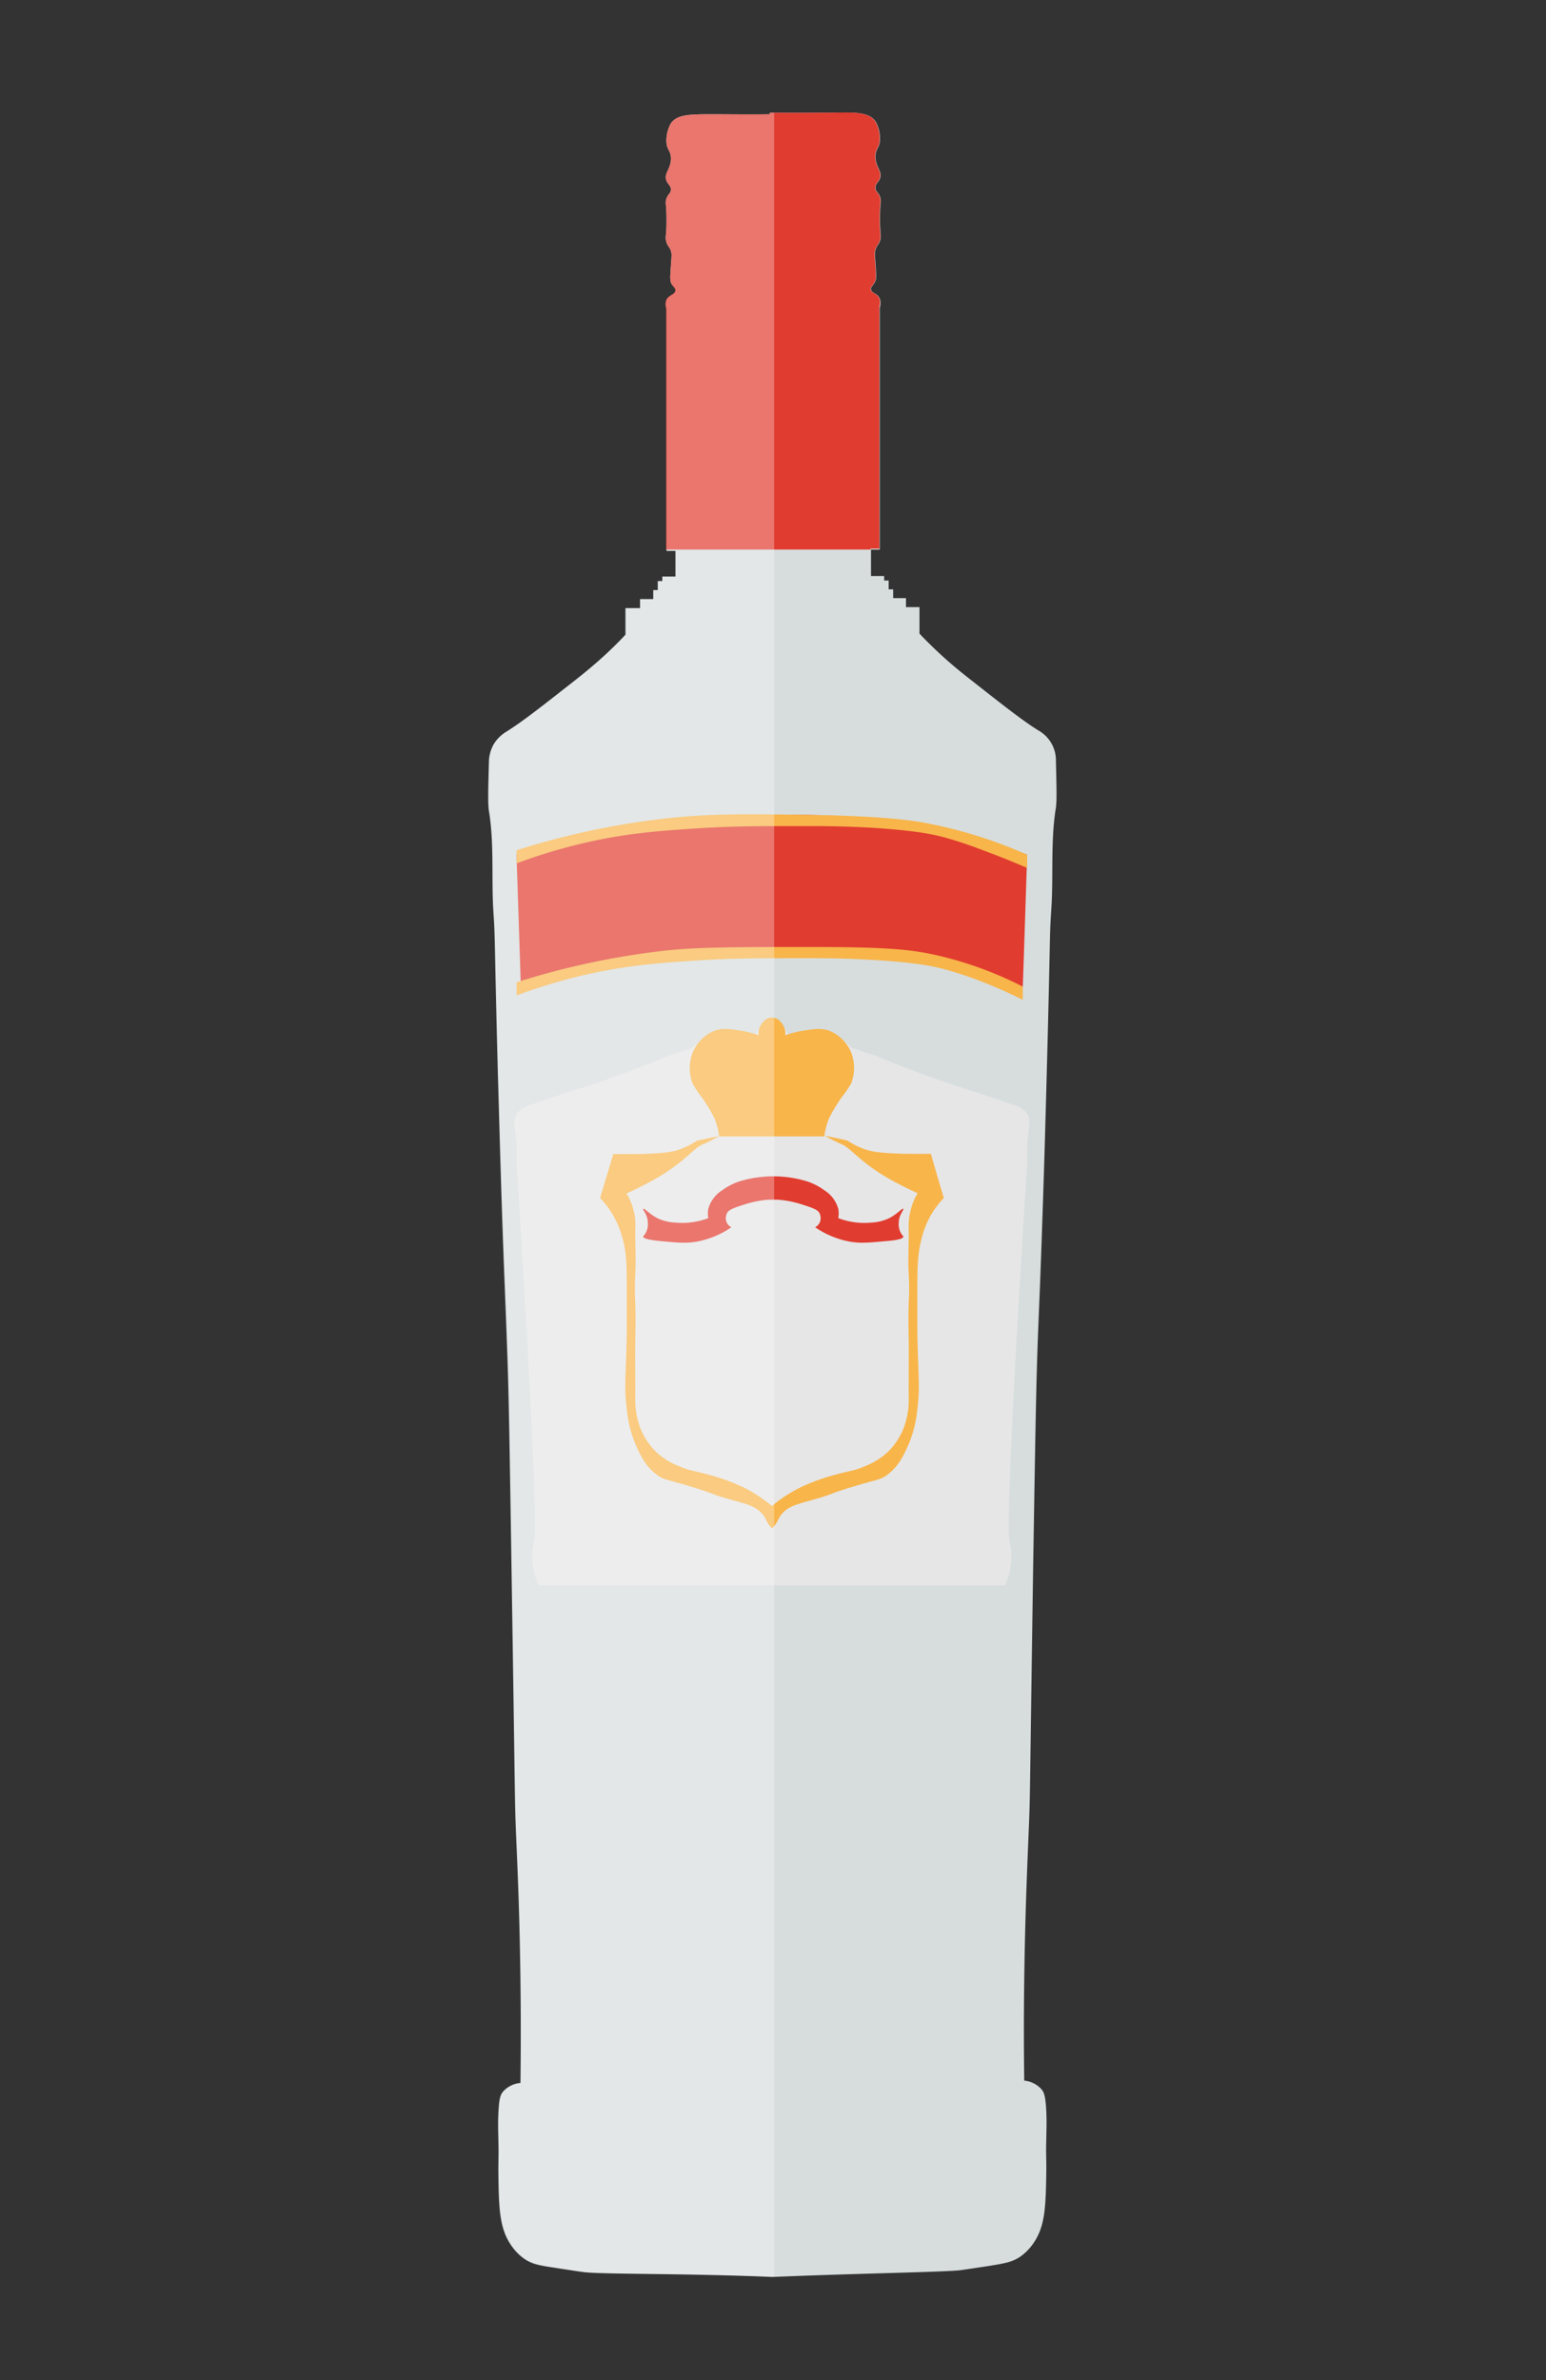 <svg xmlns="http://www.w3.org/2000/svg" viewBox="0 0 343 528"><rect x="0" y="0" width="343" height="528" fill="#333333" stroke="none"/><defs><style>.cls-1{fill:#d7dddd;}.cls-2{fill:#e6e6e6;}.cls-3{fill:#f8b54a;}.cls-4{fill:#e4c85b;}.cls-5{fill:#e13c30;}.cls-6{fill:#fff;opacity:0.3;}</style></defs><g id="Layer_7" data-name="Layer 7"><path class="cls-1" d="M234.24,179.33c-1.19,7.4-.49,15-1,22.46-.42,6.38-.15,4.35-1,36.14-.25,9.25-.53,19.88-1,33.2-.46,13.84-.67,17.7-1,26.36-.32,9.05-.46,15.57-1,48.82-.81,53.62-.66,51.76-1,59.57-.3,7.62-.79,18-1,33.2-.13,9.52-.07,17.31,0,22.46a5.87,5.87,0,0,1,3.9,2c.52.68.83,1.53,1,4.88.11,2.66,0,4.66,0,5.86-.11,3.34,0,3.76,0,6.84-.11,8.34-.22,12.77-2.94,16.6a11.53,11.53,0,0,1-2.92,2.92c-1.73,1.15-3.35,1.43-6.84,2-4,.61-6.08.92-6.84,1-5,.41-22.82.68-41,1.44l-.51,0c-18.35-.77-36-.57-41-1-.77-.06-2.79-.37-6.83-1-3.49-.52-5.11-.8-6.84-1.94a11.41,11.41,0,0,1-2.93-2.94c-2.71-3.83-2.84-8.25-2.93-16.6,0-3.08.09-3.49,0-6.84,0-1.19-.12-3.2,0-5.86.15-3.34.44-4.19,1-4.88a5.75,5.75,0,0,1,3.9-1.94c.06-5.15.12-13,0-22.46-.18-15.21-.67-25.59-1-33.21-.3-7.81-.15-5.94-1-59.57-.51-33.26-.65-39.77-1-48.83-.3-8.66-.51-12.51-1-26.36-.45-13.31-.73-23.93-1-33.2-.84-31.79-.57-29.74-1-36.14-.48-7.47.22-15.05-1-22.46-.24-1.54-.16-4.61,0-10.74a8.35,8.35,0,0,1,1-3.9,8.22,8.22,0,0,1,2.93-2.93c3.51-2.2,7.55-5.37,15.63-11.72,3-2.37,5.17-4.29,6.84-5.86s3-2.93,3.9-3.91V134.9H142v-2h2.94v-2h1v-2h1v-1h2.93V122.2h-2V68.49a3.17,3.17,0,0,1,0-1.95c.52-1.1,1.78-1.09,2-2,.08-.43-.18-.65-.49-1.07A5.57,5.57,0,0,1,149,63a2.84,2.84,0,0,1-.16-.35l-.06-.18a6.83,6.83,0,0,1,0-2c0-.12,0-.25,0-.39,0-.39.05-.85.09-1.39.13-1.93.19-2.28,0-2.93-.29-1-.65-.94-1-2s-.05-1.34,0-3.9c0-.82,0-1.52,0-1.95-.05-2.68-.33-3,0-3.91a3.91,3.91,0,0,1,.4-.75l.16-.21a2.64,2.64,0,0,0,.21-.29,1.29,1.29,0,0,0,.21-.7c0-.87-.64-1.08-1-2-.61-1.63,1-2.5,1-4.89,0-1.79-1-1.92-1-3.91a7.79,7.79,0,0,1,1-3.9c1.49-2.17,4.86-2,10.72-2,2.59,0,6.43.06,11.22,0h0V25h1c5,.06,9,0,11.64,0,2.41,0,4.39-.08,6,0l.57.05c2,.18,3.42.68,4.24,1.87a7.68,7.68,0,0,1,1,3.91c0,2-1,2.12-1,3.9,0,2.4,1.59,3.25,1,4.88-.34.89-1,1.09-1,2s.57.9,1,2c.34.89.07,1.23,0,3.91,0,.44,0,1.13,0,2,.07,2.56.32,2.93,0,3.91s-.68.89-1,2c-.19.64-.15,1,0,2.93.2,3.11.17,3.46,0,3.91-.45,1.12-1.12,1.31-1,1.95.17.86,1.44.85,1.94,2a2.93,2.93,0,0,1,0,2v53.7h-1.94v5.86h2.92v1h1v1.95h1v1.95H201v2H204v5.86c.91,1,2.24,2.33,3.9,3.9s3.82,3.49,6.84,5.86c8.07,6.35,12.12,9.53,15.62,11.72a7.61,7.61,0,0,1,3.91,6.84C234.41,174.71,234.49,177.78,234.24,179.33Z"/><path class="cls-2" d="M227.89,254a35.59,35.59,0,0,0,0,3.91c-3.84,61.29-4.47,81.11-3.9,84a16.15,16.15,0,0,1,0,6.84,15.72,15.72,0,0,1-1,2.93H119.5a15.72,15.72,0,0,1-1-2.93,16.15,16.15,0,0,1,0-6.84c.57-2.87-.06-22.69-3.9-84a35.59,35.59,0,0,0,0-3.91c-.22-3.73-.92-5.31,0-6.83a5.07,5.07,0,0,1,2.93-2c4.42-1.57,8.44-2.89,11.71-3.9,1.93-.62,3.88-1.26,5.86-2,4.47-1.56,8.69-3.2,12.7-4.89l5.86-1.95a10.75,10.75,0,0,1,1-1,13.81,13.81,0,0,1,2.93-1.95c1.77-.82,5.57-.81,9.77,1a3.51,3.51,0,0,1,1-2,4.9,4.9,0,0,1,5.85,0,3.51,3.51,0,0,1,1,2c4.2-1.79,8-1.8,9.77-1a13.81,13.81,0,0,1,2.93,1.95,10.75,10.75,0,0,1,1,1l5.86,1.95c4,1.69,8.23,3.33,12.7,4.89,2,.69,3.93,1.33,5.86,2,3.27,1,7.29,2.33,11.71,3.9a5.07,5.07,0,0,1,2.93,2C228.81,248.72,228.11,250.3,227.89,254Z"/><path class="cls-3" d="M188.83,240.36a23.93,23.93,0,0,1-2,2.93,32.16,32.16,0,0,0-2.93,4.88,14.79,14.79,0,0,0-1,3.91H159.54a14.79,14.79,0,0,0-1-3.91,32.16,32.16,0,0,0-2.93-4.88,23.93,23.93,0,0,1-1.95-2.93,9.55,9.55,0,0,1,0-6.83,8.89,8.89,0,0,1,4.88-4.89c1.8-.63,3.42-.38,5.86,0a22.69,22.69,0,0,1,3.91,1,3.68,3.68,0,0,1,1-2.93,2.44,2.44,0,0,1,3.91,0,3.68,3.68,0,0,1,1,2.93,22.69,22.69,0,0,1,3.91-1c2.44-.38,4.06-.63,5.86,0a8.89,8.89,0,0,1,4.88,4.89A9.55,9.55,0,0,1,188.83,240.36Z"/><path class="cls-3" d="M209.4,265.75a19.11,19.11,0,0,0-2.93,3.91,20.15,20.15,0,0,0-1.95,4.88c-.94,3.49-1,6.22-1,12.7,0,4.7,0,7.07,0,7.81.15,10.33.66,12.39,0,17.57a26.57,26.57,0,0,1-1.95,7.82c-1,2.22-2.19,4.93-4.89,6.83-1.54,1.1-2,.81-8.79,2.93-4.18,1.31-3,1.12-5.85,2-4.77,1.41-7.18,1.72-8.79,3.9a6.18,6.18,0,0,0-.65,1.1,5.78,5.78,0,0,1-1.12,1.66l-.19.17a3.4,3.4,0,0,1,0-.45,3.4,3.4,0,0,1,0,.45l-.17-.17a5.82,5.82,0,0,1-1.13-1.66,5.63,5.63,0,0,0-.65-1.1c-1.6-2.18-4-2.49-8.79-3.9-2.82-.84-1.68-.65-5.86-2-6.78-2.12-7.24-1.83-8.78-2.93-2.7-1.9-3.9-4.61-4.89-6.83a26.91,26.91,0,0,1-1.95-7.82c-.66-5.18-.16-7.24,0-17.57,0-.74,0-3.11,0-7.81,0-6.48,0-9.21-1-12.7a19.75,19.75,0,0,0-2-4.88,19.48,19.48,0,0,0-2.93-3.91q1.47-4.87,2.93-9.76c2.37.05,4.37,0,5.86,0,5.85-.13,7.55-.55,8.79-1a17.65,17.65,0,0,0,3.9-1.95s4.8-1,4.89-1a41.89,41.89,0,0,1-3.91,1.95c-1.95,1-4.16,4.17-10.74,7.82-1.43.79-3.41,1.82-5.86,2.93a13.55,13.55,0,0,1,1.95,7.81c-.06,3.25.17,6.51,0,9.76-.33,6.28.21,4.87,0,14.65-.06,2.86,0,6.14,0,12.7a18.13,18.13,0,0,0,1,6.83,15.26,15.26,0,0,0,3.91,5.86,16.17,16.17,0,0,0,4.88,2.93c2.46,1.07,3.15.89,6.83,1.95a42.37,42.37,0,0,1,7.82,2.93,31.5,31.5,0,0,1,5.85,3.91c0,.57,0,1.11,0,1.62,0-.51,0-1.05,0-1.62a32.84,32.84,0,0,1,5.92-3.91,42.84,42.84,0,0,1,7.81-2.93c3.69-1.06,4.38-.88,6.84-1.95a16.29,16.29,0,0,0,4.88-2.93,15,15,0,0,0,3.91-5.86,17.93,17.93,0,0,0,1-6.83c0-6.56.06-9.84,0-12.7-.21-9.78.33-8.37,0-14.65-.17-3.25.06-6.51,0-9.76a14.67,14.67,0,0,1,1-5.86,13.31,13.31,0,0,1,1-2c-2.45-1.11-4.43-2.14-5.86-2.93-6.57-3.65-8.79-6.84-10.74-7.82a43.16,43.16,0,0,1-3.91-1.95c.09-.06,4.88,1,4.88,1a17.77,17.77,0,0,0,3.91,1.95c1.25.43,2.94.85,8.79,1,1.49,0,3.49.05,5.86,0Q207.93,260.87,209.4,265.75Z"/><path class="cls-4" d="M171.28,338.54c0-.84,0-1.68,0-2.63C171.31,336.86,171.33,337.7,171.28,338.54Z"/><path class="cls-4" d="M171.28,338.54c0-.84,0-1.68,0-2.63C171.31,336.86,171.33,337.7,171.28,338.54Z"/><path class="cls-5" d="M227.89,189.58q-.48,15.13-1,30.28A81.63,81.63,0,0,0,216.17,216,89.65,89.65,0,0,0,200.55,213a196.93,196.93,0,0,0-29.3-1A196.85,196.85,0,0,0,142,213,90,90,0,0,0,126.33,216a82,82,0,0,0-10.74,3.91q-.48-15.13-1-30.28c3.39-1.21,7.67-2.59,12.69-3.9a151.35,151.35,0,0,1,43.94-4.89,151.37,151.37,0,0,1,43.95,4.89C220.22,187,224.49,188.37,227.89,189.58Z"/><path class="cls-3" d="M114.62,217.9a171.57,171.57,0,0,1,31.25-6.83c7.8-1,16.59-1,34.17-1,17,0,22.42.56,28.32,1.95a82.16,82.16,0,0,1,18.56,6.84v2.93c-2.22-1.12-5.19-2.51-8.79-3.91a77.81,77.81,0,0,0-8.79-2.93c-2.49-.65-6.05-1.39-14.65-1.95-6.24-.4-11.16-.45-15.28-.45-11,0-16.45,0-23.78.45-8.65.55-15.48,1-24.41,2.93a121,121,0,0,0-16.6,4.88Z"/><path class="cls-3" d="M114.62,188.61a172.62,172.62,0,0,1,31.25-6.84c10.92-1.34,18.73-1.22,34.17-1,17.46.27,23.91,1.47,26.37,2a101.78,101.78,0,0,1,21.48,6.83v2.93c-2.34-1-5.68-2.41-9.76-3.9a91.9,91.9,0,0,0-8.79-2.93c-2.49-.65-6.05-1.4-14.65-2-6.24-.4-11.16-.45-15.28-.45-11,0-16.45,0-23.78.45-8.65.55-15.48,1-24.41,2.93a120.82,120.82,0,0,0-16.6,4.89Z"/><path class="cls-5" d="M195.09,68v53.7h-1.94v.21H147.81V68.49a3.17,3.17,0,0,1,0-1.95c.52-1.1,1.78-1.09,2-2,.08-.43-.18-.65-.49-1.07A4.09,4.09,0,0,1,149,63a2.84,2.84,0,0,1-.16-.35l-.06-.18a6.1,6.1,0,0,1,0-2c0-.12,0-.25,0-.39,0-.39.05-.85.09-1.39.13-1.93.19-2.28,0-2.93-.29-1-.65-.94-1-2s-.05-1.34,0-3.9c0-.82,0-1.52,0-1.95-.05-2.68-.33-3,0-3.91a3,3,0,0,1,.4-.75l.16-.21a2.64,2.64,0,0,0,.21-.29,1.29,1.29,0,0,0,.21-.7c0-.87-.64-1.08-1-2-.61-1.63,1-2.5,1-4.89,0-1.79-1-1.92-1-3.91a7.79,7.79,0,0,1,1-3.9c1.49-2.17,4.86-2,10.72-2,2.59,0,6.43.06,11.22,0V25h1c5,.06,9,0,11.64,0,2.41,0,4.39-.08,6,0l.57.05c2,.19,3.36.69,4.16,1.87a7.68,7.68,0,0,1,1,3.91c0,2-1,2.12-1,3.9,0,2.4,1.59,3.25,1,4.88-.33.89-1,1.09-1,2s.57.9,1,2c.34.89.07,1.23,0,3.91,0,.44,0,1.13,0,2,.07,2.56.32,2.93,0,3.91s-.67.89-1,2c-.19.64-.15,1,0,2.93.2,3.11.17,3.46,0,3.91-.44,1.12-1.11,1.31-1,1.95.18.86,1.44.85,1.94,2A2.93,2.93,0,0,1,195.09,68Z"/><path class="cls-5" d="M200.15,273.94c.15.17.28.25.27.39,0,.64-2.87.91-4.12,1-3.78.35-5.68.53-8.24,0a20,20,0,0,1-7.21-3.09,2.4,2.4,0,0,0,1-1,2.51,2.51,0,0,0,0-2.06c-.38-.86-1.63-1.27-4.12-2.06a22.87,22.87,0,0,0-5.15-1h-2.06a22.87,22.87,0,0,0-5.15,1c-2.48.79-3.74,1.2-4.11,2.06a2.47,2.47,0,0,0,0,2.06,2.39,2.39,0,0,0,1,1,19.87,19.87,0,0,1-7.2,3.09c-2.57.53-4.46.35-8.24,0-1.26-.12-4.07-.39-4.12-1,0-.14.11-.22.27-.39a3.91,3.91,0,0,0,.76-2.7c0-1.79-1.26-2.91-1-3.09s1.32,1.14,3.09,2.06a10.3,10.3,0,0,0,4.12,1,16,16,0,0,0,7.21-1,5.22,5.22,0,0,1,0-2.06,7.08,7.08,0,0,1,3.09-4.12,13.55,13.55,0,0,1,4.11-2.06,25.75,25.75,0,0,1,14.42,0,13.66,13.66,0,0,1,4.12,2.06,7.12,7.12,0,0,1,3.09,4.12,5.62,5.62,0,0,1,0,2.06,16,16,0,0,0,7.21,1,10.38,10.38,0,0,0,4.12-1c1.77-.92,2.86-2.26,3.09-2.06s-1,1.3-1,3.09A3.91,3.91,0,0,0,200.15,273.94Z"/><path class="cls-6" d="M171.76,25.05V505l-.51,0c-18.35-.77-36-.57-41-1-.77-.06-2.79-.37-6.83-1-3.49-.52-5.11-.8-6.84-1.94a11.41,11.41,0,0,1-2.93-2.94c-2.71-3.83-2.84-8.25-2.93-16.6,0-3.08.09-3.49,0-6.84,0-1.19-.12-3.2,0-5.86.15-3.34.44-4.19,1-4.88a5.75,5.75,0,0,1,3.9-1.94c.06-5.15.12-13,0-22.46-.18-15.21-.67-25.59-1-33.21-.3-7.81-.15-5.94-1-59.57-.51-33.26-.65-39.77-1-48.83-.3-8.66-.51-12.51-1-26.36-.45-13.31-.73-23.93-1-33.2-.84-31.79-.57-29.74-1-36.14-.48-7.47.22-15.05-1-22.46-.24-1.54-.16-4.61,0-10.74a8.35,8.35,0,0,1,1-3.9,8.22,8.22,0,0,1,2.93-2.93c3.51-2.2,7.55-5.37,15.63-11.72,3-2.37,5.17-4.29,6.84-5.86s3-2.93,3.9-3.91V134.9H142v-2h2.94v-2h1v-2h1v-1h2.93V122.2h-2V68.49a3.17,3.17,0,0,1,0-1.95c.52-1.1,1.78-1.09,2-2,.08-.43-.18-.65-.49-1.07A4.09,4.09,0,0,1,149,63a2.84,2.84,0,0,1-.16-.35l-.06-.18a6.1,6.1,0,0,1,0-2c0-.12,0-.25,0-.39,0-.39.05-.85.09-1.39.13-1.93.19-2.28,0-2.93-.29-1-.65-.94-1-2s-.05-1.34,0-3.9c0-.82,0-1.52,0-1.95-.05-2.68-.33-3,0-3.91a3,3,0,0,1,.4-.75l.16-.21a2.64,2.64,0,0,0,.21-.29,1.29,1.29,0,0,0,.21-.7c0-.87-.64-1.08-1-2-.61-1.63,1-2.5,1-4.89,0-1.79-1-1.92-1-3.91a7.79,7.79,0,0,1,1-3.9c1.49-2.17,4.86-2,10.72-2,2.59,0,6.43.06,11.22,0V25h1Z"/></g></svg>
